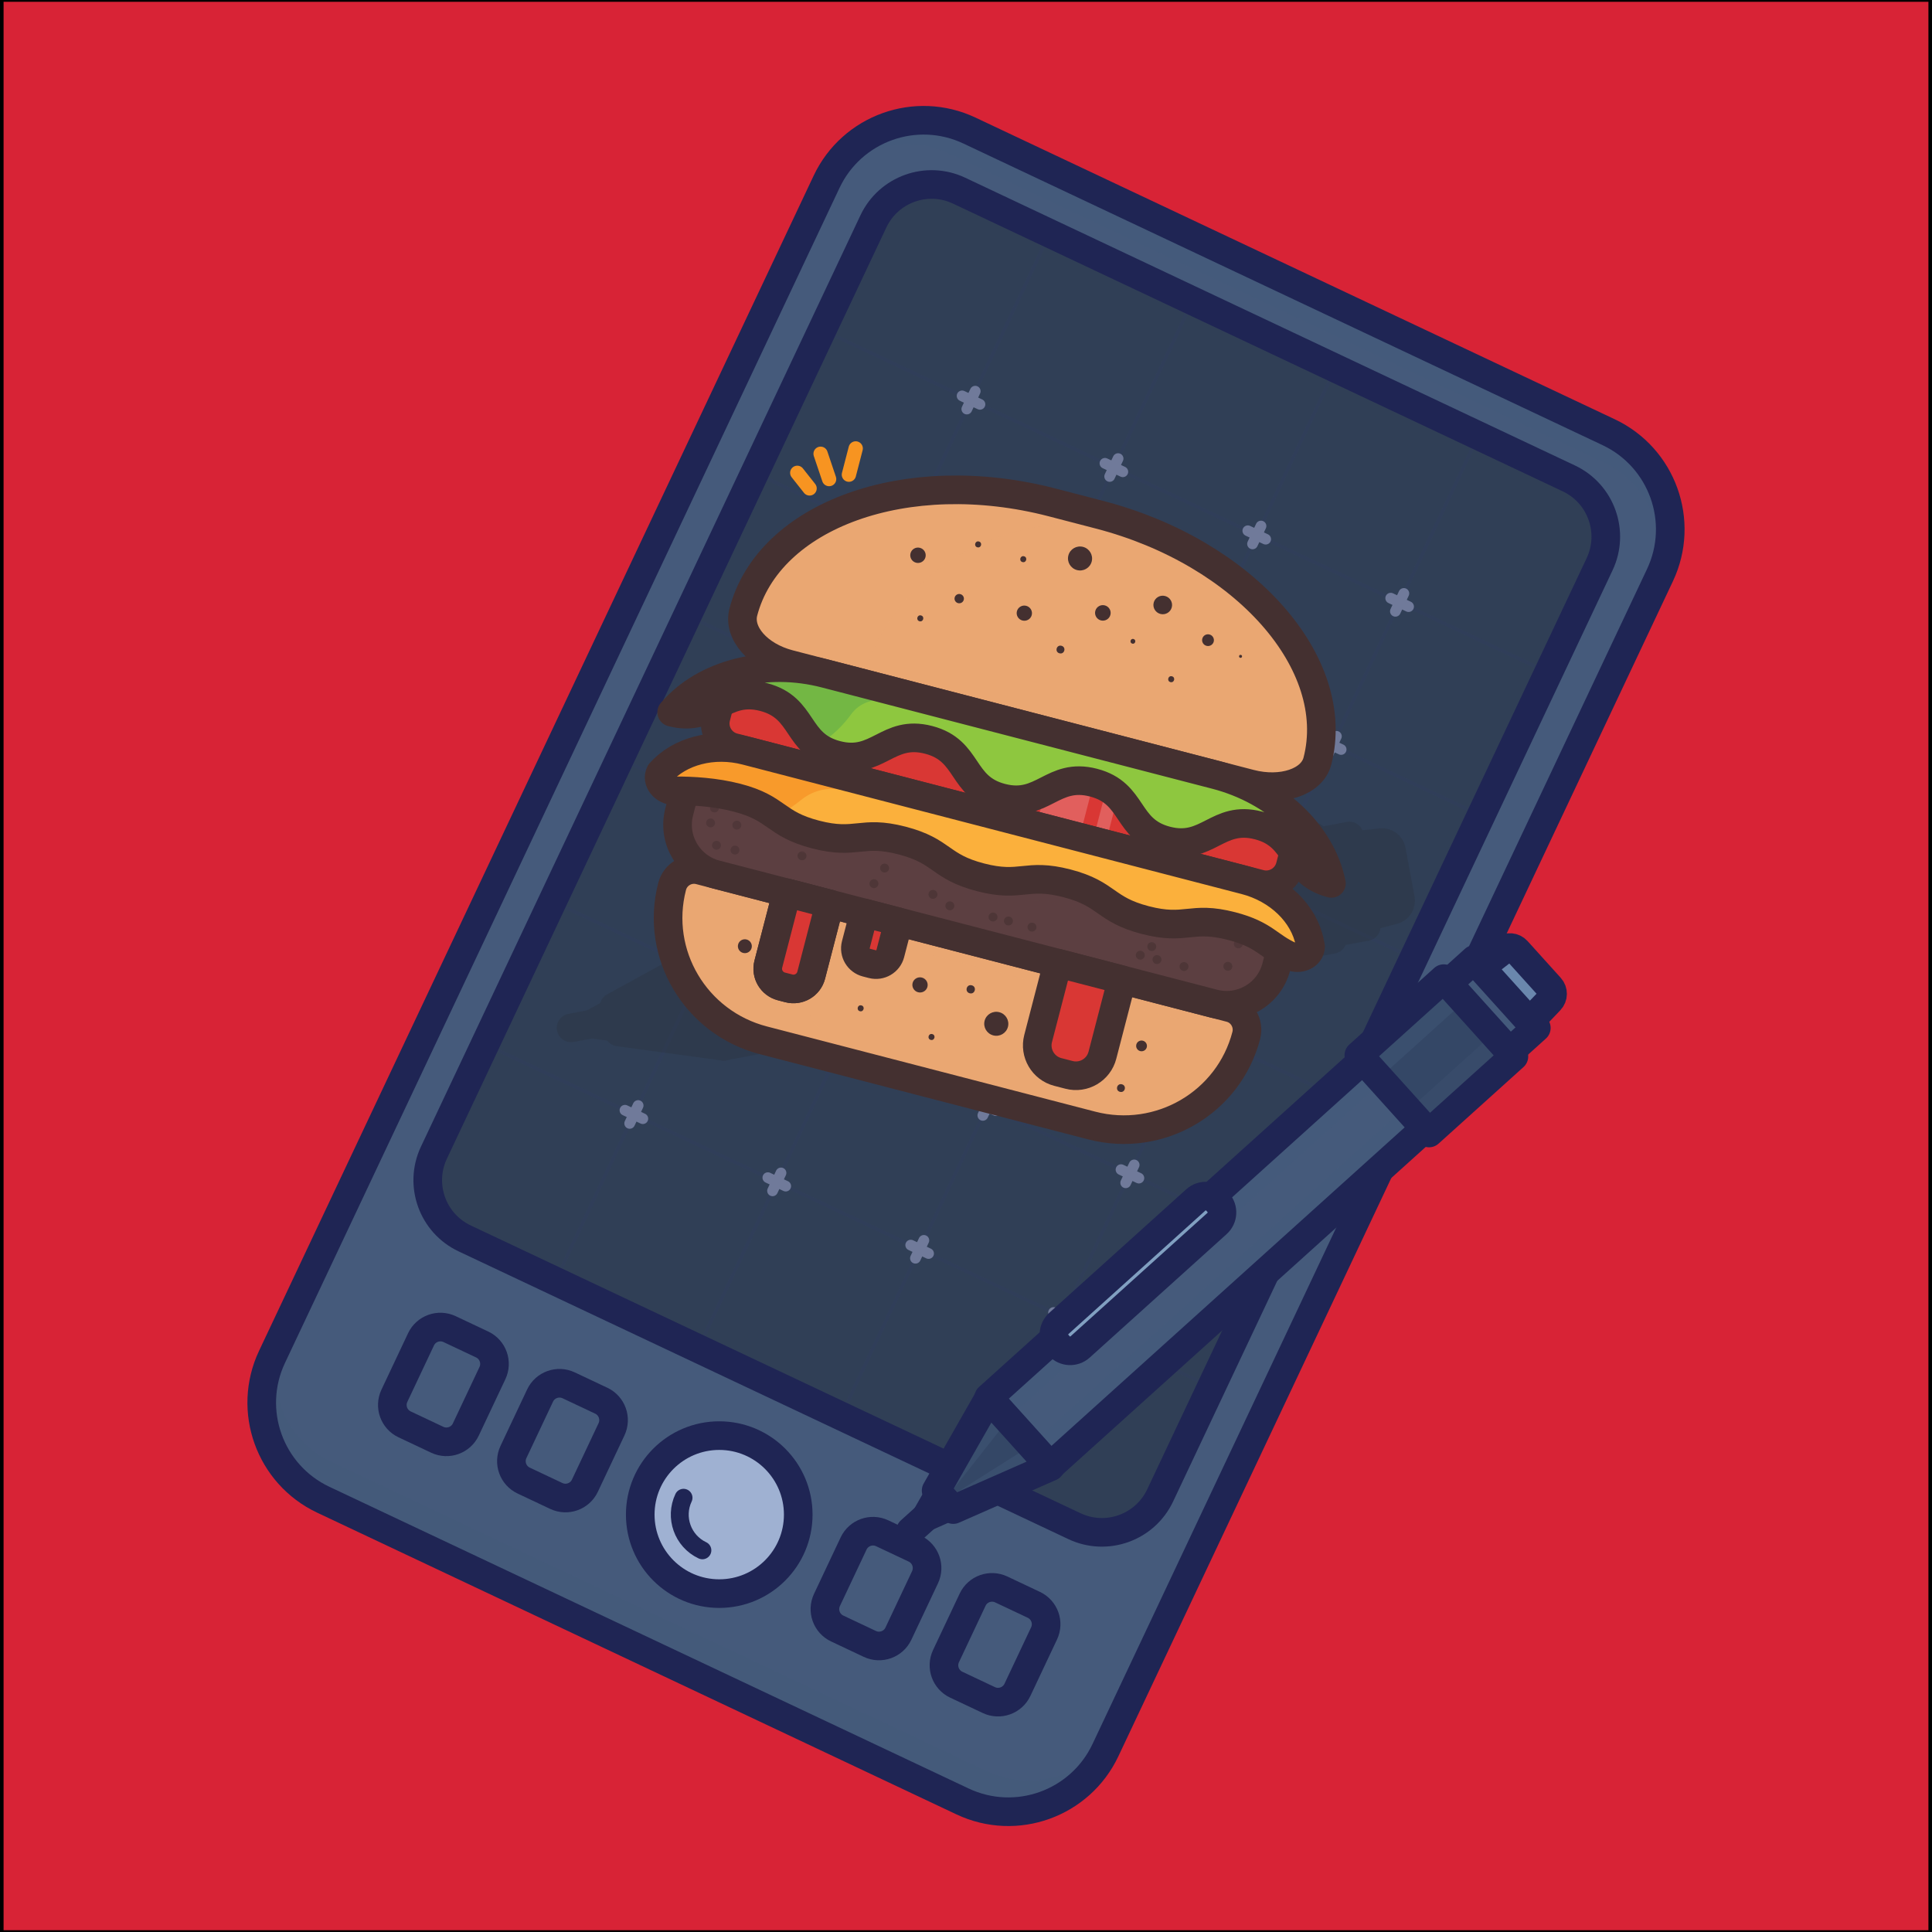 <?xml version="1.0" encoding="utf-8"?>
<!-- Generator: Adobe Illustrator 26.5.0, SVG Export Plug-In . SVG Version: 6.00 Build 0)  -->
<svg version="1.1" id="Camada_1" xmlns="http://www.w3.org/2000/svg" x="0px"
     y="0px"
     viewBox="0 0 540 540" style="enable-background:new 0 0 540 540;" xml:space="preserve">
<rect x="0" y="0" width="540" height="540" fill="#808080" stroke="none"/>
<style type="text/css">
	.st0{fill:#D82336;stroke:#000000;stroke-miterlimit:10;}
	.st1{fill:#455A7B;}
	.st2{opacity:0.4;fill:#455A7B;}
	.st3{opacity:0.2;fill:#455A7B;}
	.st4{fill:none;stroke:#1F2554;stroke-width:8;stroke-linecap:round;stroke-linejoin:round;stroke-miterlimit:10;}
	.st5{fill:#303F56;}
	.st6{opacity:0.16;}
	.st7{fill:none;stroke:#323C68;stroke-linecap:round;stroke-linejoin:round;stroke-miterlimit:10;}
	.st8{opacity:0.8;}
	.st9{opacity:0.8;fill:#B5C7E7;}
	.st10{fill:none;stroke:#222A3F;stroke-width:6;stroke-linecap:round;stroke-linejoin:round;stroke-miterlimit:10;}
	.st11{fill:none;stroke:#1F2554;stroke-width:5;stroke-linecap:round;stroke-linejoin:round;stroke-miterlimit:10;}
	.st12{fill:none;stroke:#707A9A;stroke-width:3;stroke-linecap:round;stroke-linejoin:round;stroke-miterlimit:10;}
	.st13{opacity:0.17;}
	.st14{fill:#232323;stroke:#232323;stroke-width:8;stroke-linecap:round;stroke-linejoin:round;stroke-miterlimit:10;}
	.st15{fill:#6A87AD;}
	.st16{fill:#344766;}
	.st17{opacity:0.25;fill:#455A7B;}
	.st18{fill:#81A0C1;}
	.st19{fill:#EAA772;}
	.st20{opacity:0.25;}
	.st21{fill:none;stroke:#443030;stroke-width:8;stroke-linecap:round;stroke-linejoin:round;stroke-miterlimit:10;}
	.st22{opacity:0.3;}
	.st23{fill:#5C3F41;}
	.st24{opacity:0.6;}
	.st25{fill:#443030;}
	.st26{opacity:0.15;}
	.st27{fill:#D93734;}
	.st28{opacity:0.3;fill:#D93734;}
	.st29{opacity:0.2;fill:#FFFFFF;}
	.st30{fill:#8EC73F;}
	.st31{fill:#73B744;}
	.st32{fill:#FBB03C;}
	.st33{fill:#F89A2B;}
	.st34{fill:none;stroke:#F79421;stroke-width:4;stroke-linecap:round;stroke-linejoin:round;stroke-miterlimit:10;}
</style>
    <rect x="0.5" y="0" class="st0" width="539" height="540"/>
    <g>
	<g>
		<path id="XMLID_00000029766489116734094720000004834640737578312853_" class="st1" d="M463.97,160.75L308.97,489.18
			c-7.07,14.98-24.95,21.4-39.93,14.33L90.36,419.18c-14.98-7.07-21.4-24.95-14.33-39.93L231.03,50.82
			c7.07-14.98,24.95-21.4,39.93-14.33l178.68,84.32C464.62,127.89,471.04,145.77,463.97,160.75z"/>
        <path id="XMLID_148_" class="st2" d="M232.05,48.65l-3.53,7.49c6.5-13.78,22.95-19.68,36.74-13.18l183.02,86.37
			c13.78,6.5,19.68,22.95,13.18,36.74l3.53-7.49c6.5-13.78,0.6-30.23-13.18-36.74L268.79,35.47C255,28.96,238.56,34.87,232.05,48.65
			z"/>
        <path id="XMLID_147_" class="st3" d="M275.73,494.96L92.7,408.59c-13.78-6.5-19.68-22.95-13.18-36.74l-5.3,11.23
			c-6.5,13.78-0.6,30.23,13.18,36.74l183.02,86.37c13.78,6.5,30.23,0.6,36.74-13.18l5.3-11.23
			C305.96,495.57,289.51,501.47,275.73,494.96z"/>
        <path id="XMLID_1_" class="st4" d="M463.97,160.75L308.97,489.18c-7.07,14.98-24.95,21.4-39.93,14.33L90.36,419.18
			c-14.98-7.07-21.4-24.95-14.33-39.93L231.03,50.82c7.07-14.98,24.95-21.4,39.93-14.33l178.68,84.32
			C464.62,127.89,471.04,145.77,463.97,160.75z"/>
        <path id="XMLID_234_" class="st5" d="M447.1,157.69L324.27,417.97c-4.24,8.99-14.97,12.84-23.96,8.6l-170.43-80.43
			c-8.99-4.24-12.84-14.97-8.6-23.96L244.11,61.89c4.24-8.99,14.97-12.84,23.96-8.6l170.43,80.43
			C447.5,137.97,451.34,148.7,447.1,157.69z"/>
        <g id="XMLID_00000018203373939841208790000013291922247582497426_" class="st6">
			
				<line id="XMLID_00000065059047505037667430000013094749893324319366_" class="st7" x1="135.58" y1="291.87"
                      x2="338.57" y2="387.66"/>

            <line id="XMLID_00000106837549658765833300000011113506060722871944_" class="st7" x1="154.43" y1="251.93"
                  x2="357.42" y2="347.73"/>

            <line id="XMLID_00000108274157859328432160000012935685525045128620_" class="st7" x1="173.27" y1="212"
                  x2="376.26" y2="307.8"/>

            <line id="XMLID_00000110452184818740744280000003047524256458022288_" class="st7" x1="192.12" y1="172.07"
                  x2="395.11" y2="267.86"/>

            <line id="XMLID_00000176045263516593090310000002264085543212020622_" class="st7" x1="210.96" y1="132.14"
                  x2="413.95" y2="227.93"/>
            <line id="XMLID_00000059272327907857275200000016017702843211614904_" class="st7" x1="229.81" y1="92.2"
                  x2="432.8" y2="188"/>

            <line id="XMLID_00000137819753487426693180000013333690306976558979_" class="st7" x1="155.19" y1="358.08"
                  x2="293.39" y2="65.24"/>

            <line id="XMLID_00000067228387325758530010000000737052502358213049_" class="st7" x1="195.13" y1="376.93"
                  x2="333.32" y2="84.09"/>

            <line id="XMLID_00000093897398841005781610000013003512777973726905_" class="st7" x1="235.06" y1="395.77"
                  x2="373.25" y2="102.93"/>

            <line id="XMLID_00000170976878691854578010000001169400556573476537_" class="st7" x1="274.99" y1="414.62"
                  x2="413.19" y2="121.78"/>
		</g>
        <path id="XMLID_4_" class="st4" d="M447.1,157.69L324.27,417.97c-4.24,8.99-14.97,12.84-23.96,8.6l-170.43-80.43
			c-8.99-4.24-12.84-14.97-8.6-23.96L244.11,61.89c4.24-8.99,14.97-12.84,23.96-8.6l170.43,80.43
			C447.5,137.97,451.34,148.7,447.1,157.69z"/>
        <g id="XMLID_00000113354458241459044170000018325780061628914594_" class="st8">
			<path id="XMLID_00000099637534503486049690000017352645174426767246_" class="st1" d="M291.82,456.54l-7.44,15.77
				c-1.41,3-4.99,4.28-7.99,2.87l-9.11-4.3c-3-1.41-4.28-4.99-2.87-7.99l7.44-15.77c1.41-3,4.99-4.28,7.99-2.87l9.11,4.3
				C291.96,449.97,293.24,453.55,291.82,456.54z"/>
            <path id="XMLID_00000072241820884742666550000000138368228783894684_" class="st1" d="M258.55,440.84l-7.44,15.77
				c-1.41,3-4.99,4.28-7.99,2.87l-9.11-4.3c-3-1.41-4.28-4.99-2.87-7.99l7.44-15.77c1.41-3,4.99-4.28,7.99-2.87l9.11,4.3
				C258.68,434.27,259.96,437.84,258.55,440.84z"/>
		</g>
        <g id="XMLID_00000047042847709079685590000004381044676203501489_">
			<path id="XMLID_00000033335988962061339380000015351304650434621313_" class="st4" d="M291.82,456.54l-7.44,15.77
				c-1.41,3-4.99,4.28-7.99,2.87l-9.11-4.3c-3-1.41-4.28-4.99-2.87-7.99l7.44-15.77c1.41-3,4.99-4.28,7.99-2.87l9.11,4.3
				C291.96,449.97,293.24,453.55,291.82,456.54z"/>
            <path id="XMLID_00000093893645537575800520000011820104797529305733_" class="st4" d="M258.55,440.84l-7.44,15.77
				c-1.41,3-4.99,4.28-7.99,2.87l-9.11-4.3c-3-1.41-4.28-4.99-2.87-7.99l7.44-15.77c1.41-3,4.99-4.28,7.99-2.87l9.11,4.3
				C258.68,434.27,259.96,437.84,258.55,440.84z"/>
		</g>
        <g id="XMLID_00000071521410526450363880000012386709644962764730_" class="st8">
			<path id="XMLID_00000004505144375121260260000005328100125575326084_" class="st1" d="M170.92,399.49l-7.44,15.77
				c-1.41,3-4.99,4.28-7.99,2.87l-9.11-4.3c-3-1.41-4.28-4.99-2.87-7.99l7.44-15.77c1.41-3,4.99-4.28,7.99-2.87l9.11,4.3
				C171.05,392.91,172.33,396.49,170.92,399.49z"/>
            <path id="XMLID_00000044872998770867744590000015372269855558484871_" class="st1" d="M137.64,383.78l-7.44,15.77
				c-1.41,3-4.99,4.28-7.99,2.87l-9.11-4.3c-3-1.41-4.28-4.99-2.87-7.99l7.44-15.77c1.41-3,4.99-4.28,7.99-2.87l9.11,4.3
				C137.77,377.21,139.05,380.78,137.64,383.78z"/>
		</g>
        <g id="XMLID_193_">
			<path id="XMLID_227_" class="st4" d="M170.92,399.49l-7.44,15.77c-1.41,3-4.99,4.28-7.99,2.87l-9.11-4.3
				c-3-1.41-4.28-4.99-2.87-7.99l7.44-15.77c1.41-3,4.99-4.28,7.99-2.87l9.11,4.3C171.05,392.91,172.33,396.49,170.92,399.49z"/>
            <path id="XMLID_213_" class="st4" d="M137.64,383.78l-7.44,15.77c-1.41,3-4.99,4.28-7.99,2.87l-9.11-4.3
				c-3-1.41-4.28-4.99-2.87-7.99l7.44-15.77c1.41-3,4.99-4.28,7.99-2.87l9.11,4.3C137.77,377.21,139.05,380.78,137.64,383.78z"/>
		</g>
        <circle id="XMLID_00000031925159838625662520000013653149828343892651_" class="st9" cx="201.03" cy="423.34"
                r="22.08"/>
        <circle id="XMLID_00000090288096507206426360000011445476867841495483_" class="st10" cx="201.03" cy="423.34"
                r="22.08"/>
        <circle id="XMLID_141_" class="st4" cx="201.03" cy="423.34" r="22.08"/>
        <path id="XMLID_143_" class="st11" d="M196.32,433.32c-5.51-2.6-7.87-9.19-5.27-14.69"/>
        <g id="XMLID_00000031202543386459274870000006849096255710584756_">
			<g id="XMLID_253_">
				<g id="XMLID_270_">
					<line id="XMLID_272_" class="st12" x1="388.71" y1="167.19" x2="393.7" y2="169.55"/>
                    <line id="XMLID_271_" class="st12" x1="392.38" y1="165.87" x2="390.02" y2="170.86"/>
				</g>
                <g id="XMLID_267_">
					<line id="XMLID_269_" class="st12" x1="369.86" y1="207.12" x2="374.85" y2="209.48"/>
                    <line id="XMLID_268_" class="st12" x1="373.53" y1="205.8" x2="371.18" y2="210.8"/>
				</g>
                <g id="XMLID_264_">
					<line id="XMLID_266_" class="st12" x1="351.02" y1="247.06" x2="356.01" y2="249.41"/>
                    <line id="XMLID_265_" class="st12" x1="354.69" y1="245.74" x2="352.33" y2="250.73"/>
				</g>
                <g id="XMLID_261_">
					<line id="XMLID_263_" class="st12" x1="332.17" y1="286.99" x2="337.16" y2="289.34"/>
                    <line id="XMLID_262_" class="st12" x1="335.84" y1="285.67" x2="333.49" y2="290.66"/>
				</g>
                <g id="XMLID_258_">
					<line id="XMLID_260_" class="st12" x1="313.33" y1="326.92" x2="318.32" y2="329.28"/>
                    <line id="XMLID_259_" class="st12" x1="317" y1="325.6" x2="314.64" y2="330.59"/>
				</g>
                <g id="XMLID_255_">
					<line id="XMLID_257_" class="st12" x1="294.48" y1="366.85" x2="299.47" y2="369.21"/>
                    <line id="XMLID_256_" class="st12" x1="298.15" y1="365.53" x2="295.8" y2="370.53"/>
				</g>
			</g>
            <g id="XMLID_233_">
				<g id="XMLID_250_">
					<line id="XMLID_252_" class="st12" x1="348.77" y1="148.35" x2="353.76" y2="150.7"/>
                    <line id="XMLID_251_" class="st12" x1="352.45" y1="147.03" x2="350.09" y2="152.02"/>
				</g>
                <g id="XMLID_247_">
					<line id="XMLID_249_" class="st12" x1="329.93" y1="188.28" x2="334.92" y2="190.63"/>
                    <line id="XMLID_248_" class="st12" x1="333.6" y1="186.96" x2="331.25" y2="191.95"/>
				</g>
                <g id="XMLID_244_">
					<line id="XMLID_246_" class="st12" x1="311.08" y1="228.21" x2="316.07" y2="230.57"/>
                    <line id="XMLID_245_" class="st12" x1="314.76" y1="226.89" x2="312.4" y2="231.88"/>
				</g>
                <g id="XMLID_241_">
					<line id="XMLID_243_" class="st12" x1="292.24" y1="268.14" x2="297.23" y2="270.5"/>
                    <line id="XMLID_242_" class="st12" x1="295.91" y1="266.82" x2="293.56" y2="271.82"/>
				</g>
                <g id="XMLID_238_">
					<line id="XMLID_240_" class="st12" x1="273.39" y1="308.08" x2="278.38" y2="310.43"/>
                    <line id="XMLID_239_" class="st12" x1="277.07" y1="306.76" x2="274.71" y2="311.75"/>
				</g>
                <g id="XMLID_235_">
					<line id="XMLID_237_" class="st12" x1="254.55" y1="348.01" x2="259.54" y2="350.36"/>
                    <line id="XMLID_236_" class="st12" x1="258.22" y1="346.69" x2="255.87" y2="351.68"/>
				</g>
			</g>
            <g id="XMLID_212_">
				<g id="XMLID_230_">
					<line id="XMLID_232_" class="st12" x1="308.84" y1="129.5" x2="313.83" y2="131.86"/>
                    <line id="XMLID_231_" class="st12" x1="312.51" y1="128.18" x2="310.16" y2="133.17"/>
				</g>
                <g id="XMLID_226_">
					<line id="XMLID_229_" class="st12" x1="290" y1="169.43" x2="294.99" y2="171.79"/>
                    <line id="XMLID_228_" class="st12" x1="293.67" y1="168.11" x2="291.31" y2="173.11"/>
				</g>
                <g id="XMLID_223_">
					<line id="XMLID_225_" class="st12" x1="271.15" y1="209.37" x2="276.14" y2="211.72"/>
                    <line id="XMLID_224_" class="st12" x1="274.82" y1="208.05" x2="272.47" y2="213.04"/>
				</g>
                <g id="XMLID_220_">
					<line id="XMLID_222_" class="st12" x1="252.31" y1="249.3" x2="257.3" y2="251.65"/>
                    <line id="XMLID_221_" class="st12" x1="255.98" y1="247.98" x2="253.62" y2="252.97"/>
				</g>
                <g id="XMLID_217_">
					<line id="XMLID_219_" class="st12" x1="233.46" y1="289.23" x2="238.45" y2="291.59"/>
                    <line id="XMLID_218_" class="st12" x1="237.13" y1="287.91" x2="234.78" y2="292.9"/>
				</g>
                <g id="XMLID_214_">
					<line id="XMLID_216_" class="st12" x1="214.62" y1="329.16" x2="219.61" y2="331.52"/>
                    <line id="XMLID_215_" class="st12" x1="218.29" y1="327.84" x2="215.93" y2="332.84"/>
				</g>
			</g>
            <g id="XMLID_192_">
				<g id="XMLID_209_">
					<line id="XMLID_211_" class="st12" x1="268.91" y1="110.65" x2="273.9" y2="113.01"/>
                    <line id="XMLID_210_" class="st12" x1="272.58" y1="109.34" x2="270.23" y2="114.33"/>
				</g>
                <g id="XMLID_206_">
					<line id="XMLID_208_" class="st12" x1="250.06" y1="150.59" x2="255.05" y2="152.94"/>
                    <line id="XMLID_207_" class="st12" x1="253.74" y1="149.27" x2="251.38" y2="154.26"/>
				</g>
                <g id="XMLID_203_">
					<line id="XMLID_205_" class="st12" x1="231.22" y1="190.52" x2="236.21" y2="192.88"/>
                    <line id="XMLID_204_" class="st12" x1="234.89" y1="189.2" x2="232.54" y2="194.19"/>
				</g>
                <g id="XMLID_200_">
					<line id="XMLID_202_" class="st12" x1="212.37" y1="230.45" x2="217.36" y2="232.81"/>
                    <line id="XMLID_201_" class="st12" x1="216.05" y1="229.13" x2="213.69" y2="234.13"/>
				</g>
                <g id="XMLID_197_">
					<line id="XMLID_199_" class="st12" x1="193.53" y1="270.39" x2="198.52" y2="272.74"/>
                    <line id="XMLID_198_" class="st12" x1="197.2" y1="269.07" x2="194.85" y2="274.06"/>
				</g>
                <g id="XMLID_194_">
					<line id="XMLID_196_" class="st12" x1="174.68" y1="310.32" x2="179.67" y2="312.67"/>
                    <line id="XMLID_195_" class="st12" x1="178.36" y1="309" x2="176" y2="313.99"/>
				</g>
			</g>
		</g>
        <g id="XMLID_139_" class="st13">
			
				<rect id="XMLID_138_" x="276.96" y="171.72"
                      transform="matrix(-0.183 -0.983 0.983 -0.183 84.078 596.118)" class="st14" width="25.77"
                      height="182.78"/>
            <path id="XMLID_137_" class="st14" d="M377.83,236.39l3.72,20.06l7.94-2.1c1.35-0.36,2.2-1.7,1.95-3.08l-2.52-13.59
				c-0.26-1.38-1.53-2.32-2.92-2.17L377.83,236.39z"/>

            <rect id="XMLID_136_" x="339.6" y="235.18"
                  transform="matrix(-0.183 -0.983 0.983 -0.183 171.982 645.283)" class="st14" width="29.26"
                  height="31.94"/>
            <path id="XMLID_135_" class="st14" d="M280.81,253.44l0.1,0.55c0.42,2.25-1.07,4.42-3.32,4.84l-50.69,9.41
				c-2.25,0.42-4.42-1.07-4.84-3.32l-0.1-0.55c-0.42-2.25,1.07-4.42,3.32-4.84l50.69-9.41
				C278.23,249.71,280.39,251.19,280.81,253.44z"/>
            <polygon id="XMLID_116_" class="st14"
                     points="171.62,281.43 172.93,288.46 202.34,292.46 197.63,267.13 			"/>
            <polygon id="XMLID_115_" class="st14" points="172.7,287.23 165.35,286.23 171.85,282.67 			"/>
            <line id="XMLID_114_" class="st14" x1="159.61" y1="287.3" x2="165.15" y2="286.27"/>
		</g>
        <g id="XMLID_00000061456403962615496050000008003957325719036066_">
			
				<rect id="XMLID_254_" x="339.96" y="247.81"
                      transform="matrix(-0.67 -0.743 0.743 -0.67 337.25 828.396)" class="st1" width="25.77"
                      height="182.78"/>

            <rect id="XMLID_00000032647149413167676420000011181210911260048027_" x="354.75" y="254.39"
                  transform="matrix(-0.67 -0.743 0.743 -0.67 342.27 843.783)" class="st2" width="8.05"
                  height="182.78"/>

            <rect id="XMLID_00000098922604741509799610000013426945466487950234_" x="342.89" y="241.23"
                  transform="matrix(-0.67 -0.743 0.743 -0.67 332.231 813.008)" class="st2" width="8.05"
                  height="182.78"/>

            <rect id="XMLID_00000142864026732685438400000004416188726567376826_" x="339.96" y="247.81"
                  transform="matrix(-0.67 -0.743 0.743 -0.67 337.25 828.396)" class="st4" width="25.77"
                  height="182.78"/>
            <path id="XMLID_274_" class="st15" d="M413.88,270.42l13.66,15.15l5.67-5.95c0.97-1.01,0.99-2.6,0.05-3.64l-9.26-10.26
				c-0.94-1.04-2.52-1.18-3.63-0.32L413.88,270.42z"/>
            <path id="XMLID_00000105425763079982374960000009616760830696975031_" class="st4" d="M413.88,270.42l13.66,15.15l5.67-5.95
				c0.97-1.01,0.99-2.6,0.05-3.64l-9.26-10.26c-0.94-1.04-2.52-1.18-3.63-0.32L413.88,270.42z"/>

            <rect id="XMLID_273_" x="386.85" y="279.37"
                  transform="matrix(-0.67 -0.743 0.743 -0.67 451.027 791.281)" class="st16" width="29.26"
                  height="31.94"/>

            <rect id="XMLID_00000015343386629968345810000015752742981511841696_" x="404.11" y="287.04"
                  transform="matrix(-0.67 -0.743 0.743 -0.67 456.883 809.233)" class="st17" width="8.59"
                  height="31.94"/>

            <rect id="XMLID_145_" x="390.03" y="271.59"
                  transform="matrix(-0.67 -0.743 0.743 -0.67 445.09 773.081)" class="st2" width="8.87"
                  height="31.94"/>

            <rect id="XMLID_00000079447110009833343680000014608801685246314639_" x="386.85" y="279.37"
                  transform="matrix(-0.67 -0.743 0.743 -0.67 451.027 791.281)" class="st4" width="29.26"
                  height="31.94"/>
            <path id="XMLID_3_" class="st18" d="M340.1,335.68l0.38,0.42c1.53,1.7,1.4,4.32-0.3,5.86l-38.29,34.53
				c-1.7,1.53-4.32,1.4-5.86-0.3l-0.38-0.42c-1.53-1.7-1.4-4.32,0.3-5.86l38.29-34.53C335.94,333.85,338.56,333.98,340.1,335.68z"/>
            <path id="XMLID_00000073707692081976935360000013608909562021822887_" class="st4" d="M340.1,335.68l0.38,0.42
				c1.53,1.7,1.4,4.32-0.3,5.86l-38.29,34.53c-1.7,1.53-4.32,1.4-5.86-0.3l-0.38-0.42c-1.53-1.7-1.4-4.32,0.3-5.86l38.29-34.53
				C335.94,333.85,338.56,333.98,340.1,335.68z"/>
            <polygon id="XMLID_275_" class="st16"
                     points="261.65,416.62 266.44,421.93 293.6,409.97 276.35,390.84 			"/>
            <polygon id="XMLID_134_" class="st2"
                     points="266.44,421.93 293.6,409.97 288.21,403.99 264.05,419.28 			"/>
            <polygon id="XMLID_144_" class="st2"
                     points="261.65,416.62 276.35,390.84 281.74,396.82 264.05,419.28 			"/>
            <polygon id="XMLID_00000011719476912129340340000000300944560547434923_" class="st4" points="261.65,416.62 266.44,421.93
				293.6,409.97 276.35,390.84 			"/>
            <polygon id="XMLID_00000101804222276614417880000018196122076326974367_" class="st4" points="265.6,421 258.82,424
				262.5,417.56 			"/>

            <line id="XMLID_00000044174124596564472790000003278313827811481532_" class="st4" x1="254.48" y1="427.91"
                  x2="258.67" y2="424.13"/>
		</g>
	</g>
        <g>
		<g id="XMLID_96_">
			<path id="XMLID_13_" class="st19" d="M305.15,314.59l-91.79-23.82c-18.97-4.92-30.39-24.14-25.5-43l0.01-0.03
				c0.87-3.35,4.31-5.38,7.68-4.51l148.28,38.47c3.37,0.87,5.38,4.35,4.51,7.7l0.01-0.03C343.45,308.24,324.12,319.51,305.15,314.59
				z"/>
            <g id="XMLID_98_" class="st20">
				<path id="XMLID_72_" class="st19" d="M222.4,256.73l0.01-0.03c0.87-3.35,4.31-5.38,7.68-4.51l-34.55-8.96
					c-3.37-0.87-6.81,1.16-7.68,4.51l-0.01,0.03c-4.89,18.86,6.53,38.08,25.5,43l34.55,8.96
					C228.93,294.81,217.51,275.59,222.4,256.73z"/>
                <path id="XMLID_102_" class="st19" d="M187.92,248.11l160.2,41.57c0.23-3.34-1.58-6.4-4.5-7.15l-148.28-38.47
					C192.4,243.29,189.33,245.07,187.92,248.11z"/>
			</g>
		</g>
            <path id="XMLID_2_" class="st21" d="M305.15,314.59l-91.79-23.82c-18.97-4.92-30.39-24.14-25.5-43l0.01-0.03
			c0.87-3.35,4.31-5.38,7.68-4.51l148.28,38.47c3.37,0.87,5.38,4.35,4.51,7.7l0.01-0.03C343.45,308.24,324.12,319.51,305.15,314.59z
			"/>
            <g id="XMLID_70_">
			<path id="XMLID_11_" class="st19" d="M307.29,143.86l-13.24-3.44c-40.66-10.55-79.25,3.53-86.31,30.75l0.02-0.07
				c-1.51,5.84,4.12,12.28,12.84,14.55l128.89,33.44c8.72,2.26,17.21-0.5,18.72-6.34l0,0.01
				C375.28,185.54,347.95,154.41,307.29,143.86z"/>
                <path id="XMLID_71_" class="st19" d="M307.29,143.86l-13.24-3.44c-40.66-10.55-79.25,3.53-86.31,30.75l0.02-0.07
				c-1.51,5.84,4.12,12.28,12.84,14.55l128.89,33.44c8.72,2.26,17.21-0.5,18.72-6.34l0,0.01
				C375.28,185.54,347.95,154.41,307.29,143.86z"/>
                <g id="XMLID_77_" class="st22">
				<path id="XMLID_78_" class="st19"
                      d="M207.74,171.17c0-0.01,0.01-0.03,0.01-0.04c0-0.01,0-0.01,0-0.02L207.74,171.17z"/>
                    <path id="XMLID_79_" class="st19" d="M317.97,147.21c-3.44-1.27-7-2.39-10.68-3.35l-13.24-3.44
					c-40.64-10.54-79.21,3.51-86.3,30.7c-1.49,5.83,4.14,12.26,12.85,14.52l20.89,5.42l2.32-8.93
					C255.77,156.4,282.69,141.79,317.97,147.21z"/>
			</g>
                <path id="XMLID_12_" class="st21" d="M307.29,143.86l-13.24-3.44c-40.66-10.55-79.25,3.53-86.31,30.75l0.02-0.07
				c-1.51,5.84,4.12,12.28,12.84,14.55l128.89,33.44c8.72,2.26,17.21-0.5,18.72-6.34l0,0.01
				C375.28,185.54,347.95,154.41,307.29,143.86z"/>
		</g>
            <g id="XMLID_46_">
			<path id="XMLID_15_" class="st23" d="M339.24,280.51l-139.11-36.09c-7.67-1.99-12.28-9.83-10.29-17.5l1.73-6.68
				c1.99-7.67,9.83-12.28,17.5-10.29l139.11,36.09c7.67,1.99,12.28,9.83,10.29,17.5l-1.73,6.68
				C354.75,277.9,346.91,282.5,339.24,280.51z"/>
                <g id="XMLID_49_" class="st24">
				
					<ellipse id="XMLID_48_" transform="matrix(0.251 -0.968 0.968 0.251 -73.934 364.538)"
                             class="st25" cx="198.63" cy="230.05" rx="1.24" ry="1.25"/>

                    <ellipse id="XMLID_50_" transform="matrix(0.251 -0.968 0.968 0.251 -76.177 376.825)"
                             class="st25" cx="205.45" cy="237.65" rx="1.24" ry="1.25"/>

                    <ellipse id="XMLID_51_" transform="matrix(0.251 -0.968 0.968 0.251 -78.749 370.819)"
                             class="st25" cx="200.28" cy="236.3" rx="1.24" ry="1.25"/>

                    <ellipse id="XMLID_54_" transform="matrix(0.251 -0.968 0.968 0.251 -69.082 362.461)"
                             class="st25" cx="199.71" cy="225.88" rx="1.24" ry="1.25"/>

                    <ellipse id="XMLID_53_" transform="matrix(0.251 -0.968 0.968 0.251 -69.039 372.102)"
                             class="st25" cx="205.97" cy="230.67" rx="1.24" ry="1.25"/>

                    <ellipse id="XMLID_68_" transform="matrix(0.251 -0.968 0.968 0.251 -63.704 396.166)"
                             class="st25" cx="224.19" cy="239.25" rx="1.24" ry="1.25"/>

                    <ellipse id="XMLID_69_" transform="matrix(0.251 -0.968 0.968 0.251 -49.726 421.071)"
                             class="st25" cx="247.27" cy="242.67" rx="1.24" ry="1.25"/>

                    <ellipse id="XMLID_52_" transform="matrix(0.251 -0.968 0.968 0.251 -13.706 522.71)"
                             class="st25" cx="330.97" cy="270.21" rx="1.24" ry="1.25"/>

                    <ellipse id="XMLID_56_" transform="matrix(0.251 -0.968 0.968 0.251 -17.464 513.935)"
                             class="st25" cx="323.42" cy="268.25" rx="1.24" ry="1.25"/>

                    <ellipse id="XMLID_57_" transform="matrix(0.251 -0.968 0.968 0.251 -19.79 508.503)"
                             class="st25" cx="318.75" cy="267.04" rx="1.24" ry="1.25"/>

                    <ellipse id="XMLID_58_" transform="matrix(0.251 -0.968 0.968 0.251 -15.042 509.802)"
                             class="st25" cx="321.96" cy="264.62" rx="1.24" ry="1.25"/>

                    <ellipse id="XMLID_59_" transform="matrix(0.251 -0.968 0.968 0.251 3.802 532.66)"
                             class="st25" cx="346.15" cy="263.87" rx="1.24" ry="1.25"/>

                    <ellipse id="XMLID_60_" transform="matrix(0.251 -0.968 0.968 0.251 -4.453 534.53)"
                             class="st25" cx="343.23" cy="270.14" rx="1.24" ry="1.25"/>

                    <ellipse id="XMLID_61_" transform="matrix(0.251 -0.968 0.968 0.251 -0.509 518.725)"
                             class="st25" cx="334.99" cy="259.69" rx="1.24" ry="1.25"/>

                    <ellipse id="XMLID_62_" transform="matrix(0.251 -0.968 0.968 0.251 -34.859 473.313)"
                             class="st25" cx="288.47" cy="259.19" rx="1.24" ry="1.25"/>

                    <ellipse id="XMLID_63_" transform="matrix(0.251 -0.968 0.968 0.251 -40.277 460.66)"
                             class="st25" cx="277.58" cy="256.36" rx="1.24" ry="1.25"/>

                    <ellipse id="XMLID_64_" transform="matrix(0.251 -0.968 0.968 0.251 -38.135 465.664)"
                             class="st25" cx="281.89" cy="257.48" rx="1.24" ry="1.25"/>

                    <ellipse id="XMLID_65_" transform="matrix(0.251 -0.968 0.968 0.251 -46.283 446.635)"
                             class="st25" cx="265.51" cy="253.23" rx="1.24" ry="1.25"/>

                    <ellipse id="XMLID_66_" transform="matrix(0.251 -0.968 0.968 0.251 -46.732 439.668)"
                             class="st25" cx="260.79" cy="250.04" rx="1.24" ry="1.25"/>

                    <ellipse id="XMLID_67_" transform="matrix(0.251 -0.968 0.968 0.251 -56.184 421.464)"
                             class="st25" cx="244.3" cy="247.04" rx="1.24" ry="1.25"/>
			</g>
                <g id="XMLID_94_" class="st26">
				<path id="XMLID_73_" class="st23" d="M222.33,240.24l4.11-15.85c1.33-5.14,6.61-8.22,11.78-6.88l-25.71-6.67
					c-9.57-2.48-19.33,3.22-21.8,12.74l0,0c-2.47,9.52,3.29,19.25,12.86,21.73l25.71,6.67C224.11,250.64,221,245.39,222.33,240.24z"
                />
                    <path id="XMLID_99_" class="st23" d="M344.06,247.8l-132.23-34.31c-9.57-2.48-19.33,3.22-21.8,12.74l0,0
					c-0.06,0.25-0.12,0.5-0.17,0.75c4.12,0.07,9.53,0.47,14.65,1.8c5.19,1.35,7.38,2.88,9.92,4.65c2.67,1.87,5.71,3.99,12.05,5.63
					c6.34,1.65,10.01,1.26,13.25,0.93c3.07-0.32,5.73-0.59,10.91,0.75c5.18,1.35,7.37,2.88,9.9,4.65c2.67,1.87,5.69,3.99,12.03,5.63
					c6.34,1.65,10.01,1.26,13.25,0.93c3.07-0.32,5.72-0.59,10.91,0.75c5.18,1.34,7.37,2.87,9.89,4.64
					c2.67,1.87,5.69,3.99,12.03,5.63c6.34,1.65,10.01,1.26,13.25,0.93c3.07-0.32,5.72-0.59,10.9,0.75c5.16,1.34,7.3,2.85,9.78,4.6
					c1.07,0.75,2.24,1.57,3.67,2.38c0.27-0.68,0.51-1.38,0.69-2.11v0C359.39,260.01,353.63,250.28,344.06,247.8z"/>
			</g>
                <path id="XMLID_5_" class="st21" d="M339.24,280.51l-139.11-36.09c-7.67-1.99-12.28-9.83-10.29-17.5l1.73-6.68
				c1.99-7.67,9.83-12.28,17.5-10.29l139.11,36.09c7.67,1.99,12.28,9.83,10.29,17.5l-1.73,6.68
				C354.75,277.9,346.91,282.5,339.24,280.51z"/>
		</g>
            <g id="XMLID_44_">
			<path id="XMLID_16_" class="st27" d="M352.18,247.08l-147.1-38.17c-3.69-0.96-5.91-4.73-4.95-8.43l0.83-3.21
				c0.96-3.69,4.73-5.91,8.43-4.95l147.1,38.17c3.69,0.96,5.91,4.73,4.95,8.43l-0.83,3.21
				C359.64,245.82,355.87,248.04,352.18,247.08z"/>
                <path id="XMLID_55_" class="st27" d="M352.18,247.08l-147.1-38.17c-3.69-0.96-5.91-4.73-4.95-8.43l0.83-3.21
				c0.96-3.69,4.73-5.91,8.43-4.95l147.1,38.17c3.69,0.96,5.91,4.73,4.95,8.43l-0.83,3.21
				C359.64,245.82,355.87,248.04,352.18,247.08z"/>
                <path id="XMLID_75_" class="st28" d="M228.55,210.92l2.32-8.94c0.55-2.12,2.72-3.38,4.85-2.83l-29.17-7.57
				c-2.13-0.55-4.3,0.72-4.85,2.83l-2.32,8.94c-0.55,2.12,0.73,4.28,2.86,4.83l29.17,7.57C229.28,215.2,228,213.03,228.55,210.92z"
                />

                <rect id="XMLID_45_" x="291.56" y="215.54"
                      transform="matrix(0.968 0.251 -0.251 0.968 65.832 -67.608)" class="st29" width="12.48"
                      height="17.14"/>

                <rect id="XMLID_47_" x="307.52" y="218.54"
                      transform="matrix(0.968 0.251 -0.251 0.968 66.953 -70.409)" class="st29" width="3.63"
                      height="17.14"/>
                <path id="XMLID_7_" class="st21" d="M352.18,247.08l-147.1-38.17c-3.69-0.96-5.91-4.73-4.95-8.43l0.83-3.21
				c0.96-3.69,4.73-5.91,8.43-4.95l147.1,38.17c3.69,0.96,5.91,4.73,4.95,8.43l-0.83,3.21
				C359.64,245.82,355.87,248.04,352.18,247.08z"/>
		</g>
            <g id="XMLID_74_">
			<path id="XMLID_14_" class="st30" d="M187.74,199.07L187.74,199.07c9.23-10.83,26.31-15.12,42.99-10.79l109.08,28.3
				c16.68,4.33,29.52,16.38,32.32,30.33l0,0c-11.52-2.99-8.87-13.21-20.39-16.2c-11.52-2.99-14.17,7.23-25.7,4.24
				c-11.52-2.99-8.87-13.21-20.4-16.2c-11.52-2.99-14.18,7.23-25.7,4.24c-11.52-2.99-8.87-13.21-20.4-16.2
				c-11.52-2.99-14.18,7.23-25.7,4.24c-11.53-2.99-8.87-13.21-20.4-16.2C201.91,191.84,199.26,202.06,187.74,199.07z"/>
                <path id="XMLID_80_" class="st31" d="M355.73,223.95c-5.52-4.89-8.03-5.33-15.93-7.38l-97.55-25.31l-2.67-0.69l-8.86-2.3
				c-16.68-4.33-33.76-0.04-42.99,10.79l0,0c11.53,2.99,14.18-7.23,25.7-4.24c7.39,1.92,11.71,9.57,14.92,13.62l1.63-1.11
				c3.09-2.1,5.75-4.7,7.91-7.68c2.27-3.14,6.22-4.61,9.99-3.64L355.73,223.95z"/>
                <path id="XMLID_8_" class="st21" d="M187.74,199.07L187.74,199.07c9.23-10.83,26.31-15.12,42.99-10.79l109.08,28.3
				c16.68,4.33,29.52,16.38,32.32,30.33l0,0c-11.52-2.99-8.87-13.21-20.39-16.2c-11.52-2.99-14.17,7.23-25.7,4.24
				c-11.52-2.99-8.87-13.21-20.4-16.2c-11.52-2.99-14.18,7.23-25.7,4.24c-11.52-2.99-8.87-13.21-20.4-16.2
				c-11.52-2.99-14.18,7.23-25.7,4.24c-11.53-2.99-8.87-13.21-20.4-16.2C201.91,191.84,199.26,202.06,187.74,199.07z"/>
		</g>
            <g id="XMLID_76_">
			<path id="XMLID_9_" class="st32" d="M184.55,215.98c-1.19,2.31,1.06,5.08,4.1,5.06c4.71-0.02,11.2,0.32,17.35,1.92
				c11.53,2.99,10.44,7.3,21.96,10.29c11.52,2.99,12.64-1.31,24.16,1.68c11.52,2.99,10.41,7.29,21.93,10.28
				c11.52,2.99,12.64-1.31,24.16,1.68c11.52,2.99,10.4,7.29,21.92,10.28c11.52,2.99,12.62-1.31,24.14,1.68
				c9.31,2.42,10.24,5.65,16.41,8.4c2.61,1.16,5.55-0.23,5.63-2.65l-0.22-1.13c-1.6-8.13-8.75-15.04-18.07-17.46l-139.48-36.19
				C199.41,207.45,189.96,209.87,184.55,215.98L184.55,215.98z"/>
                <path id="XMLID_81_" class="st33" d="M360.57,253.22c-3.22-3.35-7.56-5.92-12.53-7.21l-112.73-29.25l-3.91-1.01l-3.4-0.88
				l-19.45-5.05c-9.15-2.37-18.6,0.05-24,6.16l0,0c-1.19,2.31,1.06,5.08,4.1,5.06c4.71-0.02,11.2,0.32,17.35,1.92
				c5.62,1.46,8.24,3.23,10.79,5.01l1.3-0.56c1.79-0.77,3.98-2.34,5.94-3.91c3.38-2.71,7.85-3.67,12.06-2.58L360.57,253.22z"/>
                <path id="XMLID_6_" class="st21" d="M184.55,215.98c-1.19,2.31,1.06,5.08,4.1,5.06c4.71-0.02,11.2,0.32,17.35,1.92
				c11.53,2.99,10.44,7.3,21.96,10.29c11.52,2.99,12.64-1.31,24.16,1.68c11.52,2.99,10.41,7.29,21.93,10.28
				c11.52,2.99,12.64-1.31,24.16,1.68c11.52,2.99,10.4,7.29,21.92,10.28c11.52,2.99,12.62-1.31,24.14,1.68
				c9.31,2.42,10.24,5.65,16.41,8.4c2.61,1.16,5.55-0.23,5.63-2.65l-0.22-1.13c-1.6-8.13-8.75-15.04-18.07-17.46l-139.48-36.19
				C199.41,207.45,189.96,209.87,184.55,215.98L184.55,215.98z"/>
		</g>
            <path id="XMLID_17_" class="st21" d="M220.49,276.25l-2.08-0.54c-2.73-0.71-4.37-3.5-3.66-6.23l5.17-19.93l11.98,3.11l-5.17,19.93
			C226.02,275.32,223.23,276.96,220.49,276.25z"/>
            <path id="XMLID_10_" class="st27" d="M220.49,276.25l-2.08-0.54c-2.73-0.71-4.37-3.5-3.66-6.23l5.17-19.93l11.98,3.11l-5.17,19.93
			C226.02,275.32,223.23,276.96,220.49,276.25z"/>
            <path id="XMLID_20_" class="st27" d="M243.82,269.48l-1.67-0.43c-2.19-0.57-3.51-2.81-2.94-5l2.31-8.89l9.62,2.5l-2.31,8.89
			C248.26,268.73,246.02,270.05,243.82,269.48z"/>
            <path id="XMLID_19_" class="st21" d="M243.82,269.48l-1.67-0.43c-2.19-0.57-3.51-2.81-2.94-5l2.31-8.89l9.62,2.5l-2.31,8.89
			C248.26,268.73,246.02,270.05,243.82,269.48z"/>
            <path id="XMLID_18_" class="st21" d="M220.49,276.25l-2.08-0.54c-2.73-0.71-4.37-3.5-3.66-6.23l5.17-19.93l11.98,3.11l-5.17,19.93
			C226.02,275.32,223.23,276.96,220.49,276.25z"/>
            <path id="XMLID_22_" class="st27" d="M298.79,300.43l-3.13-0.81c-4.1-1.06-6.56-5.25-5.5-9.35l5.47-21.08l17.97,4.66l-5.47,21.08
			C307.07,299.04,302.88,301.5,298.79,300.43z"/>
            <path id="XMLID_21_" class="st21" d="M298.79,300.43l-3.13-0.81c-4.1-1.06-6.56-5.25-5.5-9.35l5.47-21.08l17.97,4.66l-5.47,21.08
			C307.07,299.04,302.88,301.5,298.79,300.43z"/>
            <g>
			
				<ellipse id="XMLID_42_" transform="matrix(0.251 -0.968 0.968 0.251 -100.124 399.613)" class="st25"
                         cx="208.2" cy="264.52" rx="1.94" ry="1.95"/>

                <ellipse id="XMLID_41_" transform="matrix(0.251 -0.968 0.968 0.251 -59.785 531.083)" class="st25"
                         cx="313.34" cy="304.18" rx="1.09" ry="1.1"/>

                <ellipse id="XMLID_40_" transform="matrix(0.251 -0.968 0.968 0.251 -85.617 469.126)" class="st25"
                         cx="260.38" cy="289.9" rx="0.84" ry="0.84"/>

                <ellipse id="XMLID_39_" transform="matrix(0.251 -0.968 0.968 0.251 -73.931 455.116)" class="st25"
                         cx="257.17" cy="275.34" rx="2.12" ry="2.14"/>

                <ellipse id="XMLID_37_" transform="matrix(0.251 -0.968 0.968 0.251 -92.686 443.956)" class="st25"
                         cx="240.58" cy="281.88" rx="0.84" ry="0.84"/>

                <ellipse id="XMLID_38_" transform="matrix(0.251 -0.968 0.968 0.251 -68.489 483.894)" class="st25"
                         cx="278.49" cy="286.21" rx="3.35" ry="3.37"/>

                <ellipse id="XMLID_103_" transform="matrix(0.251 -0.968 0.968 0.251 -44.072 527.83)" class="st25"
                         cx="319.1" cy="292.4" rx="1.5" ry="1.51"/>

                <ellipse id="XMLID_101_" transform="matrix(0.251 -0.968 0.968 0.251 -64.504 469.76)" class="st25"
                         cx="271.35" cy="276.57" rx="1.15" ry="1.16"/>
		</g>
            <g id="XMLID_24_">
			
				<ellipse id="XMLID_23_" transform="matrix(0.251 -0.968 0.968 0.251 41.897 364.631)" class="st25"
                         cx="256.61" cy="155.24" rx="2.15" ry="2.16"/>

                <ellipse id="XMLID_25_" transform="matrix(0.251 -0.968 0.968 0.251 48.496 405.532)" class="st25"
                         cx="286.34" cy="171.42" rx="2.12" ry="2.14"/>

                <ellipse id="XMLID_34_" transform="matrix(0.251 -0.968 0.968 0.251 46.224 422.925)" class="st25"
                         cx="296.44" cy="181.59" rx="1.09" ry="1.1"/>

                <ellipse id="XMLID_33_" transform="matrix(0.251 -0.968 0.968 0.251 79.641 460.88)" class="st25"
                         cx="337.68" cy="178.97" rx="1.64" ry="1.65"/>

                <ellipse id="XMLID_43_" transform="matrix(0.251 -0.968 0.968 0.251 74.96 409.158)" class="st25"
                         cx="301.91" cy="156.13" rx="3.35" ry="3.37"/>

                <ellipse id="XMLID_30_" transform="matrix(0.251 -0.968 0.968 0.251 79.69 441.27)" class="st25"
                         cx="325.03" cy="169.13" rx="2.59" ry="2.61"/>

                <ellipse id="XMLID_31_" transform="matrix(0.251 -0.968 0.968 0.251 38.799 384.863)" class="st25"
                         cx="268.13" cy="167.36" rx="1.3" ry="1.31"/>

                <ellipse id="XMLID_27_" transform="matrix(0.251 -0.968 0.968 0.251 65.014 426.724)" class="st25"
                         cx="308.29" cy="171.34" rx="2.17" ry="2.18"/>

                <ellipse id="XMLID_26_" transform="matrix(0.251 -0.968 0.968 0.251 62.873 393.939)" class="st25"
                         cx="286.04" cy="156.34" rx="0.84" ry="0.84"/>

                <ellipse id="XMLID_32_" transform="matrix(0.251 -0.968 0.968 0.251 25.315 378.459)" class="st25"
                         cx="257.25" cy="172.87" rx="0.84" ry="0.84"/>

                <ellipse id="XMLID_36_" transform="matrix(0.251 -0.968 0.968 0.251 82.078 473.076)" class="st25"
                         cx="346.78" cy="183.49" rx="0.42" ry="0.42"/>

                <ellipse id="XMLID_35_" transform="matrix(0.251 -0.968 0.968 0.251 57.432 378.631)" class="st25"
                         cx="273.42" cy="152.2" rx="0.84" ry="0.84"/>

                <ellipse id="XMLID_28_" transform="matrix(0.251 -0.968 0.968 0.251 61.374 459.092)" class="st25"
                         cx="327.39" cy="189.88" rx="0.84" ry="0.84"/>

                <ellipse id="XMLID_29_" transform="matrix(0.251 -0.968 0.968 0.251 63.599 440.801)" class="st25"
                         cx="316.69" cy="179.3" rx="0.67" ry="0.67"/>
		</g>
            <line id="XMLID_110_" class="st34" x1="222.84" y1="132.16" x2="226.28" y2="136.51"/>
            <line id="XMLID_111_" class="st34" x1="229.36" y1="126.83" x2="231.74" y2="133.9"/>
            <line id="XMLID_112_" class="st34" x1="239.17" y1="125.34" x2="237.27" y2="132.67"/>
	</g>
</g>
</svg>
